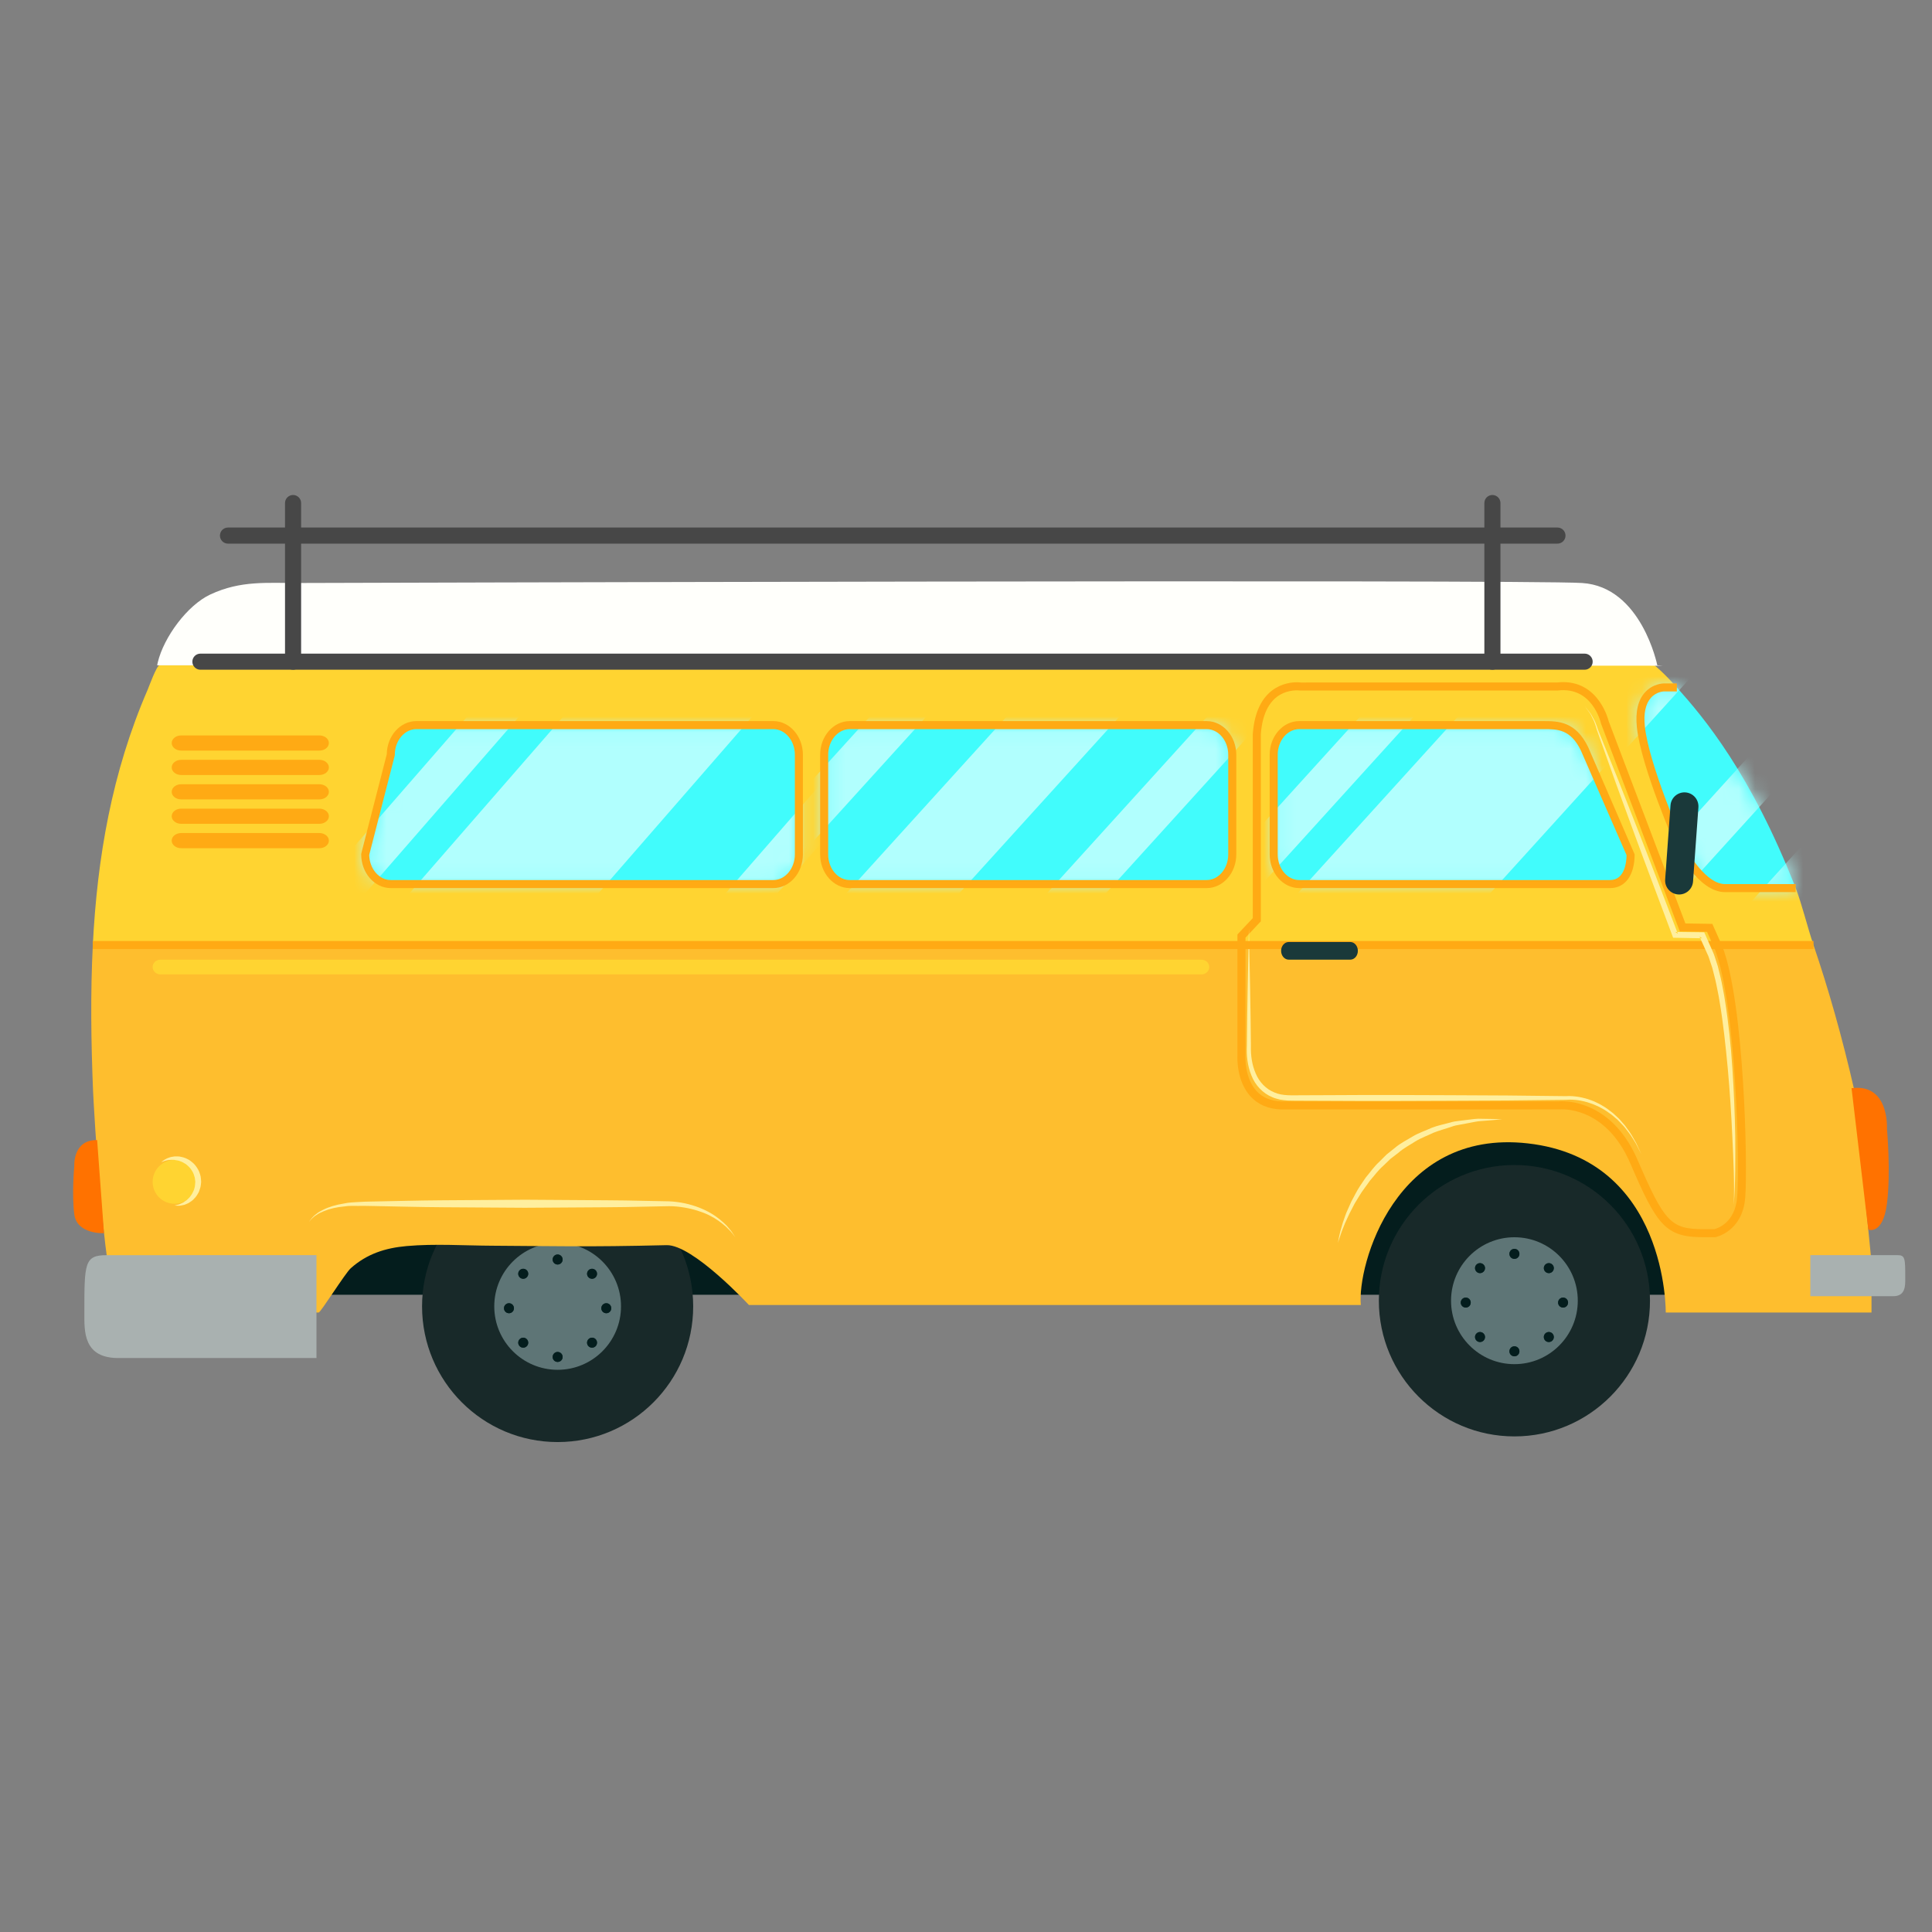 <?xml version="1.0" encoding="UTF-8"?>
<svg width="120px" height="120px" viewBox="0 0 120 120" version="1.1" xmlns="http://www.w3.org/2000/svg" xmlns:xlink="http://www.w3.org/1999/xlink">
    <rect x="0" y="0" width="120" height="120" fill="#808080" stroke="none"/>
    <!-- Generator: Sketch 51.1 (57501) - http://www.bohemiancoding.com/sketch -->
    <title>Bus4</title>
    <desc>Created with Sketch.</desc>
    <defs>
        <path d="M1.848,0.198 C1.848,0.198 0.164,0.198 0.416,2.639 C0.669,5.082 2.858,10.059 2.858,10.059 C2.858,10.059 4.122,12.661 5.638,12.661 L10.035,12.661 C8.115,8.315 8.612,8.119 2.651,0.198 L1.848,0.198 Z" id="path-1"></path>
        <path d="M1.848,0.198 C1.848,0.198 0.164,0.198 0.416,2.639 C0.669,5.082 2.858,10.059 2.858,10.059 C2.858,10.059 4.122,12.661 5.638,12.661 L10.035,12.661 C8.115,8.315 8.612,8.119 2.651,0.198 L1.848,0.198 Z" id="path-3"></path>
        <path d="M1.848,0.198 C1.848,0.198 0.164,0.198 0.416,2.639 C0.669,5.082 2.858,10.059 2.858,10.059 C2.858,10.059 4.122,12.661 5.638,12.661 L10.035,12.661 C8.115,8.315 8.612,8.119 2.651,0.198 L1.848,0.198 Z" id="path-5"></path>
        <path d="M1.779,0.038 C0.901,0.038 0.19,0.864 0.19,1.883 L0.19,8.066 C0.19,9.085 0.901,9.911 1.779,9.911 L23.95,9.911 C24.827,9.911 25.538,9.085 25.538,8.066 L25.538,1.883 C25.538,0.864 24.827,0.038 23.95,0.038 L1.779,0.038 Z" id="path-7"></path>
        <path d="M1.779,0.038 C0.901,0.038 0.19,0.864 0.19,1.883 L0.19,8.066 C0.19,9.085 0.901,9.911 1.779,9.911 L23.95,9.911 C24.827,9.911 25.538,9.085 25.538,8.066 L25.538,1.883 C25.538,0.864 24.827,0.038 23.95,0.038 L1.779,0.038 Z" id="path-9"></path>
        <path d="M1.779,0.038 C0.901,0.038 0.19,0.864 0.19,1.883 L0.19,8.066 C0.19,9.085 0.901,9.911 1.779,9.911 L23.95,9.911 C24.827,9.911 25.538,9.085 25.538,8.066 L25.538,1.883 C25.538,0.864 24.827,0.038 23.95,0.038 L1.779,0.038 Z" id="path-11"></path>
        <path d="M1.7,0.038 C0.822,0.038 0.111,0.864 0.111,1.883 L0.111,8.066 C0.111,9.085 0.822,9.911 1.7,9.911 L21.009,9.911 C21.887,9.911 22.279,9.085 22.279,8.066 L19.419,1.514 C18.704,0.038 17.755,0.038 16.877,0.038 L1.7,0.038 Z" id="path-13"></path>
        <path d="M1.7,0.038 C0.822,0.038 0.111,0.864 0.111,1.883 L0.111,8.066 C0.111,9.085 0.822,9.911 1.7,9.911 L21.009,9.911 C21.887,9.911 22.279,9.085 22.279,8.066 L19.419,1.514 C18.704,0.038 17.755,0.038 16.877,0.038 L1.7,0.038 Z" id="path-15"></path>
        <path d="M3.362,0.038 C2.485,0.038 1.773,0.864 1.773,1.883 L0.183,8.066 C0.183,9.085 0.895,9.911 1.773,9.911 L25.53,9.911 C26.409,9.911 27.12,9.085 27.12,8.066 L27.12,1.883 C27.12,0.864 26.409,0.038 25.53,0.038 L3.362,0.038 Z" id="path-17"></path>
        <path d="M3.362,0.038 C2.485,0.038 1.773,0.864 1.773,1.883 L0.183,8.066 C0.183,9.085 0.895,9.911 1.773,9.911 L25.53,9.911 C26.409,9.911 27.12,9.085 27.12,8.066 L27.12,1.883 C27.12,0.864 26.409,0.038 25.53,0.038 L3.362,0.038 Z" id="path-19"></path>
        <path d="M3.362,0.038 C2.485,0.038 1.773,0.864 1.773,1.883 L0.183,8.066 C0.183,9.085 0.895,9.911 1.773,9.911 L25.53,9.911 C26.409,9.911 27.12,9.085 27.12,8.066 L27.12,1.883 C27.12,0.864 26.409,0.038 25.53,0.038 L3.362,0.038 Z" id="path-21"></path>
        <path d="M3.362,0.038 C2.485,0.038 1.773,0.864 1.773,1.883 L0.183,8.066 C0.183,9.085 0.895,9.911 1.773,9.911 L25.53,9.911 C26.409,9.911 27.12,9.085 27.12,8.066 L27.12,1.883 C27.12,0.864 26.409,0.038 25.53,0.038 L3.362,0.038 Z" id="path-23"></path>
        <polygon id="path-25" points="0 106 208.618 106 208.618 0.192 0 0.192"></polygon>
    </defs>
    <g id="Bus4" stroke="none" stroke-width="1" fill="none" fill-rule="evenodd">
        <g id="Group-11" transform="translate(-31, -6)">
            <polygon id="Fill-1" fill="#041D1D" points="48.5 86.42 135.744 86.42 135.744 73.5 48.5 73.5"></polygon>
            <g id="Group-96" transform="translate(35.5, 36.5)">
                <path d="M21.715,50.64 C21.715,45.984 25.488,42.211 30.135,42.211 C34.786,42.211 38.555,45.984 38.555,50.64 C38.555,55.296 34.786,59.069 30.135,59.069 C25.488,59.069 21.715,55.296 21.715,50.64" id="Fill-2" fill="#182929"></path>
                <path d="M26.2,50.64 C26.2,48.464 27.962,46.699 30.135,46.699 C32.31,46.699 34.072,48.464 34.072,50.64 C34.072,52.817 32.31,54.581 30.135,54.581 C27.962,54.581 26.2,52.817 26.2,50.64" id="Fill-4" fill="#5E7576"></path>
                <path d="M29.826,47.731 C29.826,47.559 29.963,47.418 30.135,47.418 C30.307,47.418 30.447,47.559 30.447,47.731 C30.447,47.902 30.307,48.042 30.135,48.042 C29.963,48.042 29.826,47.902 29.826,47.731" id="Fill-6" fill="#1A393A"></path>
                <path d="M29.826,53.784 C29.826,53.611 29.963,53.471 30.135,53.471 C30.307,53.471 30.447,53.611 30.447,53.784 C30.447,53.955 30.307,54.093 30.135,54.093 C29.963,54.093 29.826,53.955 29.826,53.784" id="Fill-8" fill="#1A393A"></path>
                <path d="M32.055,48.397 C32.175,48.276 32.372,48.276 32.492,48.397 C32.613,48.518 32.613,48.715 32.492,48.837 C32.372,48.958 32.175,48.958 32.055,48.837 C31.932,48.715 31.932,48.518 32.055,48.397" id="Fill-10" fill="#1A393A"></path>
                <path d="M27.78,52.677 C27.9,52.554 28.096,52.554 28.218,52.677 C28.34,52.798 28.34,52.995 28.218,53.117 C28.096,53.237 27.9,53.237 27.78,53.117 C27.657,52.995 27.657,52.796 27.78,52.677" id="Fill-12" fill="#1A393A"></path>
                <path d="M33.159,50.445 C33.331,50.445 33.468,50.585 33.468,50.756 C33.468,50.929 33.33,51.067 33.159,51.067 C32.988,51.067 32.848,50.929 32.848,50.756 C32.848,50.585 32.988,50.445 33.159,50.445" id="Fill-14" fill="#1A393A"></path>
                <path d="M27.115,50.445 C27.285,50.445 27.423,50.585 27.423,50.756 C27.423,50.929 27.285,51.067 27.115,51.067 C26.942,51.067 26.803,50.929 26.803,50.756 C26.803,50.585 26.942,50.445 27.115,50.445" id="Fill-16" fill="#1A393A"></path>
                <path d="M32.492,52.675 C32.613,52.796 32.613,52.995 32.492,53.117 C32.37,53.237 32.175,53.237 32.053,53.117 C31.932,52.995 31.932,52.798 32.053,52.677 C32.175,52.554 32.372,52.554 32.492,52.675" id="Fill-18" fill="#1A393A"></path>
                <path d="M28.218,48.397 C28.34,48.518 28.34,48.715 28.218,48.836 C28.096,48.958 27.899,48.958 27.78,48.837 C27.657,48.715 27.657,48.518 27.779,48.397 C27.899,48.276 28.096,48.276 28.218,48.397" id="Fill-20" fill="#1A393A"></path>
                <path d="M29.826,47.731 C29.826,47.559 29.963,47.418 30.135,47.418 C30.307,47.418 30.447,47.559 30.447,47.731 C30.447,47.902 30.307,48.042 30.135,48.042 C29.963,48.042 29.826,47.902 29.826,47.731" id="Fill-22" fill="#041D1D"></path>
                <path d="M29.826,53.784 C29.826,53.611 29.963,53.471 30.135,53.471 C30.307,53.471 30.447,53.611 30.447,53.784 C30.447,53.955 30.307,54.093 30.135,54.093 C29.963,54.093 29.826,53.955 29.826,53.784" id="Fill-24" fill="#041D1D"></path>
                <path d="M32.055,48.397 C32.175,48.276 32.372,48.276 32.492,48.397 C32.613,48.518 32.613,48.715 32.492,48.837 C32.372,48.958 32.175,48.958 32.055,48.837 C31.932,48.715 31.932,48.518 32.055,48.397" id="Fill-26" fill="#041D1D"></path>
                <path d="M27.78,52.677 C27.9,52.554 28.096,52.554 28.218,52.677 C28.34,52.798 28.34,52.995 28.218,53.117 C28.096,53.237 27.9,53.237 27.78,53.117 C27.657,52.995 27.657,52.796 27.78,52.677" id="Fill-28" fill="#041D1D"></path>
                <path d="M33.159,50.445 C33.331,50.445 33.468,50.585 33.468,50.756 C33.468,50.929 33.33,51.067 33.159,51.067 C32.988,51.067 32.848,50.929 32.848,50.756 C32.848,50.585 32.988,50.445 33.159,50.445" id="Fill-30" fill="#041D1D"></path>
                <path d="M27.115,50.445 C27.285,50.445 27.423,50.585 27.423,50.756 C27.423,50.929 27.285,51.067 27.115,51.067 C26.942,51.067 26.803,50.929 26.803,50.756 C26.803,50.585 26.942,50.445 27.115,50.445" id="Fill-32" fill="#041D1D"></path>
                <path d="M32.492,52.675 C32.613,52.796 32.613,52.995 32.492,53.117 C32.37,53.237 32.175,53.237 32.053,53.117 C31.932,52.995 31.932,52.798 32.053,52.677 C32.175,52.554 32.372,52.554 32.492,52.675" id="Fill-34" fill="#041D1D"></path>
                <path d="M28.218,48.397 C28.34,48.518 28.34,48.715 28.218,48.836 C28.096,48.958 27.899,48.958 27.78,48.837 C27.657,48.715 27.657,48.518 27.779,48.397 C27.899,48.276 28.096,48.276 28.218,48.397" id="Fill-36" fill="#041D1D"></path>
                <path d="M81.143,50.289 C81.143,45.634 84.915,41.861 89.563,41.861 C94.213,41.861 97.984,45.634 97.984,50.289 C97.984,54.944 94.213,58.718 89.563,58.718 C84.915,58.718 81.143,54.944 81.143,50.289" id="Fill-38" fill="#182929"></path>
                <path d="M85.627,50.289 C85.627,48.113 87.39,46.348 89.562,46.348 C91.737,46.348 93.499,48.113 93.499,50.289 C93.499,52.466 91.737,54.23 89.562,54.23 C87.39,54.23 85.627,52.466 85.627,50.289" id="Fill-40" fill="#5E7576"></path>
                <path d="M89.252,47.381 C89.252,47.207 89.391,47.068 89.562,47.068 C89.735,47.068 89.874,47.207 89.874,47.381 C89.874,47.552 89.735,47.692 89.562,47.692 C89.391,47.692 89.252,47.552 89.252,47.381" id="Fill-42" fill="#1A393A"></path>
                <path d="M89.252,53.433 C89.252,53.26 89.391,53.12 89.562,53.12 C89.735,53.12 89.874,53.26 89.874,53.433 C89.874,53.604 89.735,53.743 89.562,53.743 C89.391,53.743 89.252,53.604 89.252,53.433" id="Fill-44" fill="#1A393A"></path>
                <path d="M91.482,48.046 C91.601,47.925 91.8,47.925 91.919,48.046 C92.041,48.167 92.041,48.364 91.919,48.486 C91.8,48.607 91.601,48.607 91.482,48.486 C91.359,48.364 91.359,48.167 91.482,48.046" id="Fill-46" fill="#1A393A"></path>
                <path d="M87.208,52.326 C87.327,52.203 87.523,52.203 87.646,52.326 C87.768,52.448 87.768,52.644 87.646,52.766 C87.523,52.886 87.327,52.886 87.208,52.766 C87.085,52.644 87.085,52.445 87.208,52.326" id="Fill-48" fill="#1A393A"></path>
                <path d="M92.586,50.094 C92.758,50.094 92.896,50.235 92.896,50.405 C92.896,50.578 92.757,50.716 92.586,50.716 C92.415,50.716 92.275,50.578 92.275,50.405 C92.275,50.235 92.415,50.094 92.586,50.094" id="Fill-50" fill="#1A393A"></path>
                <path d="M86.542,50.094 C86.713,50.094 86.85,50.235 86.85,50.405 C86.85,50.578 86.713,50.716 86.542,50.716 C86.37,50.716 86.23,50.578 86.23,50.405 C86.23,50.235 86.37,50.094 86.542,50.094" id="Fill-52" fill="#1A393A"></path>
                <path d="M91.919,52.324 C92.041,52.445 92.041,52.644 91.919,52.766 C91.796,52.886 91.601,52.886 91.48,52.766 C91.359,52.644 91.359,52.448 91.48,52.326 C91.601,52.203 91.8,52.203 91.919,52.324" id="Fill-54" fill="#1A393A"></path>
                <path d="M87.646,48.046 C87.768,48.167 87.768,48.363 87.646,48.484 C87.523,48.607 87.326,48.607 87.208,48.486 C87.085,48.364 87.085,48.167 87.206,48.046 C87.326,47.925 87.523,47.925 87.646,48.046" id="Fill-56" fill="#1A393A"></path>
                <path d="M89.252,47.381 C89.252,47.207 89.391,47.068 89.562,47.068 C89.735,47.068 89.874,47.207 89.874,47.381 C89.874,47.552 89.735,47.692 89.562,47.692 C89.391,47.692 89.252,47.552 89.252,47.381" id="Fill-58" fill="#041D1D"></path>
                <path d="M89.252,53.433 C89.252,53.26 89.391,53.12 89.562,53.12 C89.735,53.12 89.874,53.26 89.874,53.433 C89.874,53.604 89.735,53.743 89.562,53.743 C89.391,53.743 89.252,53.604 89.252,53.433" id="Fill-60" fill="#041D1D"></path>
                <path d="M91.482,48.046 C91.601,47.925 91.8,47.925 91.919,48.046 C92.041,48.167 92.041,48.364 91.919,48.486 C91.8,48.607 91.601,48.607 91.482,48.486 C91.359,48.364 91.359,48.167 91.482,48.046" id="Fill-62" fill="#041D1D"></path>
                <path d="M87.208,52.326 C87.327,52.203 87.523,52.203 87.646,52.326 C87.768,52.448 87.768,52.644 87.646,52.766 C87.523,52.886 87.327,52.886 87.208,52.766 C87.085,52.644 87.085,52.445 87.208,52.326" id="Fill-64" fill="#041D1D"></path>
                <path d="M92.586,50.094 C92.758,50.094 92.896,50.235 92.896,50.405 C92.896,50.578 92.757,50.716 92.586,50.716 C92.415,50.716 92.275,50.578 92.275,50.405 C92.275,50.235 92.415,50.094 92.586,50.094" id="Fill-66" fill="#041D1D"></path>
                <path d="M86.542,50.094 C86.713,50.094 86.85,50.235 86.85,50.405 C86.85,50.578 86.713,50.716 86.542,50.716 C86.37,50.716 86.23,50.578 86.23,50.405 C86.23,50.235 86.37,50.094 86.542,50.094" id="Fill-68" fill="#041D1D"></path>
                <path d="M91.919,52.324 C92.041,52.445 92.041,52.644 91.919,52.766 C91.796,52.886 91.601,52.886 91.48,52.766 C91.359,52.644 91.359,52.448 91.48,52.326 C91.601,52.203 91.8,52.203 91.919,52.324" id="Fill-70" fill="#041D1D"></path>
                <path d="M87.646,48.046 C87.768,48.167 87.768,48.363 87.646,48.484 C87.523,48.607 87.326,48.607 87.208,48.486 C87.085,48.364 87.085,48.167 87.206,48.046 C87.326,47.925 87.523,47.925 87.646,48.046" id="Fill-72" fill="#041D1D"></path>
                <path d="M107.035,24.661 L102.638,24.661 C101.122,24.661 100.364,23.069 100.364,23.069 C100.364,23.069 97.67,17.082 97.417,14.64 C97.164,12.198 98.848,12.197 98.848,12.197 L99.652,12.197 C98.793,11.236 98.266,10.824 98.266,10.824 L5.405,10.824 C5.232,10.824 4.729,12.207 4.675,12.332 C2.446,17.471 1.538,22.78 1.265,28.197 L108.14,28.197 C107.776,27.129 107.407,25.614 107.035,24.661" id="Fill-74" fill="#FFD431"></path>
                <path d="M110.696,37.312 C109.916,33.878 109.046,30.858 108.14,28.198 L1.265,28.198 C1.114,31.189 1.155,34.214 1.28,37.261 C1.31,37.986 2.009,51.022 3.082,51.022 L15.295,51.022 C15.415,51.022 16.943,48.577 17.286,48.273 C18.29,47.377 19.436,47.013 20.758,46.895 C22.522,46.739 24.347,46.867 26.121,46.874 C29.693,46.892 31.91,46.962 36.905,46.839 C38.535,46.798 42.017,50.556 42.017,50.556 L80.024,50.556 C79.792,48.117 82.141,39.589 90.389,40.517 C99.098,41.498 98.962,51.022 98.962,51.022 L111.742,51.022 L111.742,47.885 L110.696,37.312 Z" id="Fill-76" fill="#FEBE2E"></path>
                <path d="M15.156,47.458 L15.156,53.85 L2.947,53.85 C0.638,53.898 0.74,52.164 0.74,51.022 C0.74,47.965 0.74,47.458 2.124,47.461 C2.608,47.461 15.156,47.458 15.156,47.458" id="Fill-78" fill="#A9B1B0"></path>
                <path d="M107.943,47.458 L107.943,50.009 L113.059,50.009 C113.874,50.028 113.838,49.336 113.838,48.88 C113.838,47.66 113.838,47.458 113.35,47.459 C113.179,47.459 107.943,47.458 107.943,47.458" id="Fill-80" fill="#A9B1B0"></path>
                <path d="M110.503,37.089 L111.543,45.874 C111.543,45.874 112.448,46.232 112.701,44.267 C112.953,42.303 112.701,39.61 112.701,39.61 C112.701,39.61 112.873,36.781 110.503,37.089" id="Fill-82" fill="#FF7200"></path>
                <path d="M1.533,40.312 L1.96,46.094 C1.96,46.094 0.277,46.183 0.114,44.922 C-0.047,43.66 0.114,41.93 0.114,41.93 C0.114,41.93 0.006,40.289 1.533,40.312" id="Fill-84" fill="#FF7200"></path>
                <path d="M101.691,27.131 L100.009,27.104 L95.175,14.353 C95.175,14.353 94.619,11.862 92.235,12.139 L76.264,12.139 C76.264,12.139 73.8,11.77 73.563,15.092 L73.563,26.625 L72.609,27.641 L72.609,28.197 L102.167,28.197 L101.691,27.131 Z" id="Fill-86" fill="#FFD431"></path>
                <path d="M75.072,38.159 L92.305,38.159 C92.305,38.159 95.324,37.79 96.993,41.666 C98.662,45.541 99.138,46.094 101.283,46.094 L102.009,46.094 C102.009,46.094 103.49,45.817 103.649,43.879 C103.808,41.942 103.599,31.885 102.248,28.378 L102.167,28.197 L72.609,28.197 L72.609,35.114 C72.609,35.114 72.45,38.067 75.072,38.159" id="Fill-88" fill="#FEBE2E"></path>
                <path d="M98.438,10.824 C98.438,10.824 97.46,5.943 93.765,5.711 C90.071,5.479 14.093,5.711 14.055,5.711 C12.065,5.717 10.457,5.544 8.572,6.42 C7.144,7.084 5.679,9.061 5.298,10.646 C5.244,10.867 5.266,10.803 5.279,10.824 L98.764,10.849" id="Fill-90" fill="#FFFFFB"></path>
                <path d="M88.196,11.098 C87.92,11.098 87.696,10.874 87.696,10.598 L87.696,0.745 C87.696,0.468 87.92,0.245 88.196,0.245 C88.472,0.245 88.696,0.468 88.696,0.745 L88.696,10.598 C88.696,10.874 88.472,11.098 88.196,11.098" id="Fill-92" fill="#474747"></path>
                <path d="M97.416,14.64 C97.669,17.082 99.859,22.059 99.859,22.059 C99.859,22.059 101.121,24.661 102.638,24.661 L107.034,24.661 C104.248,17.527 101.321,14.067 99.652,12.197 L98.848,12.197 C98.848,12.197 97.164,12.198 97.416,14.64" id="Fill-94" fill="#41FCFC"></path>
            </g>
            <g id="Group-106" transform="translate(132.5, 48.5)">
                <g id="Group-99">
                    <mask id="mask-2" fill="white">
                        <use xlink:href="#path-1"></use>
                    </mask>
                    <g id="Clip-98"></g>
                    <polygon id="Fill-97" fill="#B1FFFE" mask="url(#mask-2)" points="43.236 -18.421 -25.622 57.5 -29.469 54.011 39.389 -21.91"></polygon>
                </g>
                <g id="Group-102">
                    <mask id="mask-4" fill="white">
                        <use xlink:href="#path-3"></use>
                    </mask>
                    <g id="Clip-101"></g>
                    <polygon id="Fill-100" fill="#B1FFFE" mask="url(#mask-4)" points="36.738 -24.314 -32.12 51.607 -34.043 49.863 34.815 -26.059"></polygon>
                </g>
                <g id="Group-105">
                    <mask id="mask-6" fill="white">
                        <use xlink:href="#path-5"></use>
                    </mask>
                    <g id="Clip-104"></g>
                    <polygon id="Fill-103" fill="#B1FFFE" mask="url(#mask-6)" points="30.4 -30.063 -38.458 45.858 -45.017 39.909 23.841 -36.012"></polygon>
                </g>
            </g>
            <path d="M107.347,59.028 C107.347,60.047 106.636,60.873 105.758,60.873 L83.588,60.873 C82.711,60.873 82,60.047 82,59.028 L82,52.845 C82,51.827 82.711,51 83.588,51 L105.758,51 C106.636,51 107.347,51.827 107.347,52.845 L107.347,59.028 Z" id="Fill-107" fill="#41FCFC"></path>
            <g id="Group-118" transform="translate(82, 51)">
                <g id="Group-111">
                    <mask id="mask-8" fill="white">
                        <use xlink:href="#path-7"></use>
                    </mask>
                    <g id="Clip-110"></g>
                    <polygon id="Fill-109" fill="#B1FFFE" mask="url(#mask-8)" points="45.472 -30.192 -23.386 45.729 -27.233 42.24 41.625 -33.682"></polygon>
                </g>
                <g id="Group-114">
                    <mask id="mask-10" fill="white">
                        <use xlink:href="#path-9"></use>
                    </mask>
                    <g id="Clip-113"></g>
                    <polygon id="Fill-112" fill="#B1FFFE" mask="url(#mask-10)" points="37.28 -34.392 -31.578 41.53 -33.501 39.785 35.356 -36.136"></polygon>
                </g>
                <g id="Group-117">
                    <mask id="mask-12" fill="white">
                        <use xlink:href="#path-11"></use>
                    </mask>
                    <g id="Clip-116"></g>
                    <polygon id="Fill-115" fill="#B1FFFE" mask="url(#mask-12)" points="49.949 -25.085 -18.909 50.836 -22.526 50.786 46.332 -25.135"></polygon>
                </g>
            </g>
            <path d="M132.169,59.028 C132.169,60.047 131.776,60.873 130.898,60.873 L111.589,60.873 C110.711,60.873 110,60.047 110,59.028 L110,52.845 C110,51.827 110.711,51 111.589,51 L126.766,51 C127.644,51 128.594,51 129.308,52.475 L132.169,59.028 Z" id="Fill-119" fill="#41FCFC"></path>
            <g id="Group-127" transform="translate(110, 51)">
                <g id="Group-123">
                    <mask id="mask-14" fill="white">
                        <use xlink:href="#path-13"></use>
                    </mask>
                    <g id="Clip-122"></g>
                    <polygon id="Fill-121" fill="#B1FFFE" mask="url(#mask-14)" points="54.133 -34.257 -14.725 41.664 -21.285 35.715 47.574 -40.206"></polygon>
                </g>
                <g id="Group-126">
                    <mask id="mask-16" fill="white">
                        <use xlink:href="#path-15"></use>
                    </mask>
                    <g id="Clip-125"></g>
                    <polygon id="Fill-124" fill="#B1FFFE" mask="url(#mask-16)" points="44.467 -39.793 -24.391 36.129 -24.62 32.691 44.238 -43.231"></polygon>
                </g>
            </g>
            <path d="M80.436,59.028 C80.436,60.047 79.725,60.873 78.847,60.873 L55.09,60.873 C54.212,60.873 53.5,60.047 53.5,59.028 L55.09,52.845 C55.09,51.827 55.801,51 56.678,51 L78.847,51 C79.725,51 80.436,51.827 80.436,52.845 L80.436,59.028 Z" id="Fill-128" fill="#41FCFC"></path>
            <g id="Group-142" transform="translate(53.5, 51)">
                <g id="Group-132">
                    <mask id="mask-18" fill="white">
                        <use xlink:href="#path-17"></use>
                    </mask>
                    <g id="Clip-131"></g>
                    <path d="M-50.229,48.09 L154.601,48.09 L151.848,-31.177 L-52.982,-31.177 L-50.229,48.09 Z M155.118,48.59 L-50.712,48.59 L-50.72,48.349 L-53.5,-31.677 L152.331,-31.677 L152.339,-31.436 L155.118,48.59 Z" id="Fill-130" fill="#C00316" mask="url(#mask-18)"></path>
                </g>
                <g id="Group-135">
                    <mask id="mask-20" fill="white">
                        <use xlink:href="#path-19"></use>
                    </mask>
                    <g id="Clip-134"></g>
                    <polygon id="Fill-133" fill="#B1FFFE" mask="url(#mask-20)" points="64.856 -34.392 -1.232 41.53 -1.461 38.091 64.627 -37.831"></polygon>
                </g>
                <g id="Group-138">
                    <mask id="mask-22" fill="white">
                        <use xlink:href="#path-21"></use>
                    </mask>
                    <g id="Clip-137"></g>
                    <polygon id="Fill-136" fill="#B1FFFE" mask="url(#mask-22)" points="60.213 -41.834 -5.875 34.087 -12.435 28.138 53.653 -47.783"></polygon>
                </g>
                <g id="Group-141">
                    <mask id="mask-24" fill="white">
                        <use xlink:href="#path-23"></use>
                    </mask>
                    <g id="Clip-140"></g>
                    <polygon id="Fill-139" fill="#B1FFFE" mask="url(#mask-24)" points="50.547 -47.37 -15.541 28.552 -15.77 25.113 50.318 -50.808"></polygon>
                </g>
            </g>
            <g id="Group-172">
                <path d="M128.019,74.4 C128.752,74.4 131.258,74.664 132.722,78.067 C134.375,81.904 134.792,82.344 136.783,82.344 L137.482,82.344 C137.653,82.303 138.767,81.973 138.9,80.359 C139.06,78.413 138.852,68.441 137.514,64.968 L137.028,63.878 L135.335,63.851 L130.441,50.942 C130.411,50.818 129.889,48.635 127.764,48.888 L111.764,48.889 C111.464,48.862 109.519,48.718 109.312,51.609 L109.313,63.224 L108.359,64.24 L108.359,71.614 C108.358,71.64 108.3,72.955 109.043,73.765 C109.414,74.17 109.932,74.387 110.581,74.409 L127.799,74.409 C127.803,74.408 127.887,74.4 128.019,74.4 Z M137.532,82.844 L136.783,82.844 C134.439,82.844 133.912,82.094 132.263,78.264 C130.691,74.613 127.885,74.905 127.834,74.907 L110.572,74.909 C109.774,74.881 109.138,74.609 108.673,74.101 C107.787,73.133 107.856,71.663 107.859,71.6 L107.859,64.041 L108.813,63.026 L108.813,51.592 C109.026,48.607 110.96,48.377 111.548,48.377 C111.706,48.377 111.801,48.392 111.801,48.392 L127.735,48.389 C127.842,48.375 127.971,48.368 128.096,48.368 C130.35,48.368 130.914,50.775 130.919,50.799 L135.683,63.357 L137.355,63.383 L137.976,64.776 C139.344,68.327 139.56,78.431 139.398,80.4 C139.225,82.504 137.571,82.837 137.555,82.84 L137.532,82.844 Z" id="Fill-143" fill="#FFAA14"></path>
                <path d="M108.571,63.679 C108.621,66.105 108.677,68.531 108.696,70.957 C108.68,71.558 108.763,72.147 108.997,72.68 C109.22,73.214 109.634,73.645 110.158,73.855 C110.681,74.084 111.28,74.024 111.892,74.029 L113.711,74.022 C116.137,74.005 118.563,74.013 120.989,74.025 C123.415,74.028 125.841,74.05 128.267,74.084 L128.253,74.084 C128.534,74.064 128.795,74.09 129.06,74.131 C129.322,74.181 129.582,74.242 129.83,74.34 C129.956,74.383 130.078,74.435 130.196,74.497 C130.316,74.553 130.434,74.612 130.545,74.686 C130.777,74.815 130.983,74.981 131.191,75.143 L131.48,75.412 C131.581,75.497 131.658,75.605 131.748,75.7 C131.831,75.801 131.927,75.892 131.998,76.003 L132.226,76.322 C132.377,76.536 132.492,76.772 132.626,76.995 C132.74,77.23 132.845,77.468 132.954,77.704 C132.835,77.472 132.72,77.239 132.598,77.01 C132.455,76.793 132.331,76.564 132.173,76.359 L131.935,76.053 C131.86,75.947 131.762,75.861 131.676,75.766 C131.584,75.676 131.505,75.573 131.402,75.494 L131.109,75.244 C130.9,75.094 130.694,74.942 130.465,74.826 C130.356,74.76 130.239,74.708 130.122,74.659 C130.006,74.604 129.887,74.559 129.766,74.521 C129.527,74.432 129.277,74.38 129.028,74.338 C128.779,74.305 128.518,74.288 128.28,74.311 L128.272,74.311 L128.267,74.311 C125.841,74.345 123.415,74.366 120.989,74.369 C118.563,74.381 116.137,74.389 113.711,74.373 L111.892,74.366 C111.585,74.362 111.293,74.369 110.974,74.356 C110.815,74.336 110.655,74.328 110.498,74.296 C110.344,74.248 110.183,74.225 110.036,74.153 C109.427,73.911 108.954,73.387 108.727,72.795 C108.484,72.21 108.415,71.564 108.445,70.957 C108.464,68.531 108.521,66.105 108.571,63.679" id="Fill-145" fill="#FFEF9E"></path>
                <path d="M83.779,51.288 C83.041,51.288 82.44,52.004 82.44,52.883 L82.44,59.066 C82.44,59.945 83.041,60.661 83.779,60.661 L105.949,60.661 C106.687,60.661 107.288,59.945 107.288,59.066 L107.288,52.883 C107.288,52.004 106.687,51.288 105.949,51.288 L83.779,51.288 Z M105.949,61.161 L83.779,61.161 C82.765,61.161 81.94,60.221 81.94,59.066 L81.94,52.883 C81.94,51.728 82.765,50.788 83.779,50.788 L105.949,50.788 C106.963,50.788 107.788,51.728 107.788,52.883 L107.788,59.066 C107.788,60.221 106.963,61.161 105.949,61.161 Z" id="Fill-147" fill="#FFAA14"></path>
                <path d="M111.7,51.288 C110.961,51.288 110.361,52.004 110.361,52.883 L110.361,59.066 C110.361,59.945 110.961,60.661 111.7,60.661 L131.009,60.661 C131.917,60.661 132.022,59.54 132.029,59.117 L129.19,52.614 C128.547,51.288 127.736,51.288 126.877,51.288 L111.7,51.288 Z M131.009,61.161 L111.7,61.161 C110.686,61.161 109.861,60.221 109.861,59.066 L109.861,52.883 C109.861,51.728 110.686,50.788 111.7,50.788 L126.877,50.788 C127.761,50.788 128.861,50.788 129.644,52.405 L132.53,59.066 C132.53,60.358 131.947,61.161 131.009,61.161 Z" id="Fill-149" fill="#FFAA14"></path>
                <path d="M53.934,59.096 C53.947,59.961 54.543,60.661 55.273,60.661 L79.03,60.661 C79.769,60.661 80.37,59.945 80.37,59.065 L80.37,52.883 C80.37,52.003 79.769,51.288 79.03,51.288 L56.862,51.288 C56.123,51.288 55.523,52.003 55.523,52.883 L55.515,52.945 L53.934,59.096 Z M79.03,61.161 L55.273,61.161 C54.259,61.161 53.434,60.221 53.434,59.065 L53.441,59.003 L55.023,52.85 C55.038,51.711 55.857,50.788 56.862,50.788 L79.03,50.788 C80.045,50.788 80.87,51.728 80.87,52.883 L80.87,59.065 C80.87,60.221 80.045,61.161 79.03,61.161 Z" id="Fill-151" fill="#FFAA14"></path>
                <mask id="mask-26" fill="white">
                    <use xlink:href="#path-25"></use>
                </mask>
                <g id="Clip-154"></g>
                <polygon id="Fill-153" fill="#FFAA14" mask="url(#mask-26)" points="36.764 64.948 143.64 64.948 143.64 64.448 36.764 64.448"></polygon>
                <path d="M142.535,61.411 L138.138,61.411 C136.484,61.411 135.188,58.78 135.133,58.668 C135.04,58.455 132.922,53.618 132.668,51.166 C132.569,50.212 132.739,49.484 133.173,49.003 C133.668,48.454 134.32,48.447 134.348,48.447 L135.152,48.447 L135.152,48.947 L134.348,48.947 C134.331,48.948 133.881,48.959 133.539,49.344 C133.208,49.716 133.082,50.312 133.165,51.114 C133.411,53.489 135.566,58.409 135.587,58.458 C135.917,59.134 137.024,60.911 138.138,60.911 L142.535,60.911 L142.535,61.411 Z" id="Fill-155" fill="#FFAA14" mask="url(#mask-26)"></path>
                <path d="M106.109,66.064 C106.109,66.317 105.89,66.522 105.619,66.522 L40.968,66.522 C40.698,66.522 40.479,66.317 40.479,66.064 C40.479,65.811 40.698,65.606 40.968,65.606 L105.619,65.606 C105.89,65.606 106.109,65.811 106.109,66.064" id="Fill-156" fill="#FFD431" mask="url(#mask-26)"></path>
                <path d="M138.688,80.841 C138.738,79.426 138.665,78.011 138.598,76.598 C138.533,75.185 138.443,73.773 138.315,72.365 C138.181,70.958 138.036,69.552 137.799,68.164 C137.747,67.815 137.666,67.474 137.601,67.128 C137.531,66.784 137.435,66.448 137.351,66.109 L137.187,65.616 C137.16,65.538 137.133,65.442 137.105,65.379 L136.995,65.137 L136.559,64.168 L136.727,64.279 L135.044,64.247 L134.921,64.244 L134.878,64.129 C134.085,62 133.275,59.876 132.495,57.742 L131.326,54.539 L130.18,51.328 L130.179,51.325 L130.179,51.323 C130.15,51.189 130.099,51.059 130.055,50.927 C130.017,50.793 129.94,50.675 129.884,50.547 L129.792,50.359 L129.67,50.189 L129.424,49.849 L129.685,50.179 L129.815,50.345 L129.916,50.53 C129.978,50.656 130.061,50.773 130.106,50.907 C130.156,51.039 130.213,51.168 130.25,51.308 L130.248,51.303 L131.518,54.466 L132.766,57.639 C133.597,59.754 134.399,61.881 135.217,64.001 L135.05,63.884 L136.733,63.905 L136.852,63.907 L136.901,64.016 L137.33,64.987 L137.437,65.23 C137.479,65.33 137.497,65.406 137.528,65.495 L137.695,66.011 C137.779,66.359 137.874,66.706 137.943,67.056 C138.006,67.407 138.085,67.755 138.135,68.108 C138.249,68.81 138.338,69.516 138.417,70.221 C138.495,70.927 138.554,71.635 138.601,72.342 C138.695,73.758 138.754,75.175 138.78,76.592 C138.786,78.009 138.798,79.428 138.688,80.841" id="Fill-157" fill="#FFEF9E" mask="url(#mask-26)"></path>
                <path d="M114.105,83.199 C114.105,83.199 114.127,82.981 114.22,82.61 C114.259,82.422 114.333,82.203 114.404,81.945 C114.497,81.695 114.577,81.402 114.721,81.106 C114.789,80.955 114.859,80.798 114.931,80.636 C115.015,80.479 115.101,80.316 115.19,80.149 C115.361,79.811 115.594,79.483 115.826,79.142 C116.095,78.826 116.336,78.468 116.659,78.172 C116.814,78.019 116.969,77.863 117.126,77.707 L117.645,77.292 C117.982,77.001 118.388,76.809 118.758,76.579 C119.135,76.358 119.547,76.225 119.923,76.051 C120.309,75.899 120.707,75.827 121.07,75.725 C121.252,75.669 121.433,75.639 121.611,75.622 C121.787,75.6 121.958,75.579 122.121,75.558 C122.448,75.519 122.746,75.468 123.014,75.489 C123.281,75.494 123.513,75.498 123.705,75.501 C124.085,75.512 124.303,75.518 124.303,75.518 C124.303,75.518 124.086,75.538 123.706,75.574 C123.517,75.589 123.288,75.607 123.024,75.628 C122.76,75.634 122.471,75.714 122.152,75.767 C121.994,75.796 121.828,75.827 121.657,75.859 C121.485,75.885 121.31,75.925 121.137,75.99 C120.788,76.112 120.411,76.207 120.039,76.355 C119.68,76.531 119.285,76.666 118.927,76.885 C118.576,77.115 118.19,77.304 117.871,77.59 L117.365,77.979 C117.212,78.126 117.059,78.272 116.908,78.418 C116.591,78.695 116.352,79.038 116.085,79.337 C115.86,79.668 115.609,79.968 115.424,80.288 C115.328,80.445 115.235,80.599 115.144,80.747 C115.064,80.902 114.986,81.051 114.912,81.194 C114.757,81.479 114.651,81.756 114.534,81.993 C114.44,82.238 114.345,82.45 114.289,82.631 C114.159,82.987 114.105,83.199 114.105,83.199" id="Fill-158" fill="#FFEF9E" mask="url(#mask-26)"></path>
                <path d="M43.203,79.406 C43.203,80.158 42.593,80.768 41.841,80.768 C41.089,80.768 40.48,80.158 40.48,79.406 C40.48,78.654 41.089,78.045 41.841,78.045 C42.593,78.045 43.203,78.654 43.203,79.406" id="Fill-159" fill="#FFD431" mask="url(#mask-26)"></path>
                <path d="M41.018,78.186 C41.018,78.186 41.082,78.126 41.207,78.04 C41.276,78.008 41.358,77.946 41.463,77.916 C41.565,77.872 41.687,77.845 41.825,77.829 C41.983,77.836 42.091,77.808 42.265,77.859 C42.435,77.888 42.592,77.96 42.749,78.046 C42.894,78.15 43.045,78.261 43.157,78.416 C43.27,78.566 43.371,78.737 43.421,78.924 C43.453,79.015 43.475,79.109 43.478,79.206 L43.49,79.349 C43.49,79.381 43.497,79.38 43.492,79.437 L43.485,79.5 C43.474,79.586 43.472,79.663 43.447,79.753 C43.416,79.845 43.385,79.937 43.355,80.027 C43.271,80.187 43.183,80.334 43.064,80.446 C42.963,80.574 42.822,80.646 42.711,80.724 C42.581,80.776 42.474,80.842 42.36,80.853 C42.25,80.868 42.161,80.901 42.081,80.891 C41.925,80.887 41.841,80.879 41.841,80.879 C41.841,80.879 41.927,80.853 42.07,80.819 C42.143,80.811 42.221,80.758 42.313,80.721 C42.408,80.69 42.49,80.602 42.592,80.544 C42.675,80.457 42.781,80.382 42.851,80.265 C42.937,80.162 42.989,80.029 43.049,79.903 C43.066,79.839 43.083,79.774 43.101,79.708 C43.116,79.638 43.114,79.545 43.125,79.464 L43.131,79.401 C43.131,79.416 43.127,79.373 43.125,79.362 L43.112,79.251 C43.11,79.175 43.09,79.103 43.063,79.033 C43.029,78.887 42.952,78.754 42.868,78.634 C42.783,78.511 42.676,78.412 42.566,78.32 C42.443,78.246 42.327,78.168 42.207,78.132 C42.104,78.074 41.923,78.07 41.828,78.043 C41.708,78.04 41.596,78.034 41.497,78.05 C41.394,78.054 41.316,78.09 41.242,78.103 C41.1,78.156 41.018,78.186 41.018,78.186" id="Fill-160" fill="#FFEF9E" mask="url(#mask-26)"></path>
                <path d="M127.737,39.766 L45.161,39.766 C44.884,39.766 44.661,39.543 44.661,39.266 C44.661,38.99 44.884,38.766 45.161,38.766 L127.737,38.766 C128.013,38.766 128.237,38.99 128.237,39.266 C128.237,39.543 128.013,39.766 127.737,39.766" id="Fill-161" fill="#474747" mask="url(#mask-26)"></path>
                <path d="M49.203,47.598 C48.927,47.598 48.703,47.374 48.703,47.098 L48.703,37.245 C48.703,36.968 48.927,36.745 49.203,36.745 C49.479,36.745 49.703,36.968 49.703,37.245 L49.703,47.098 C49.703,47.374 49.479,47.598 49.203,47.598" id="Fill-162" fill="#474747" mask="url(#mask-26)"></path>
                <path d="M51.427,52.15 C51.427,52.41 51.163,52.621 50.837,52.621 L42.255,52.621 C41.929,52.621 41.665,52.41 41.665,52.15 C41.665,51.89 41.929,51.679 42.255,51.679 L50.837,51.679 C51.163,51.679 51.427,51.89 51.427,52.15" id="Fill-163" fill="#FFAA14" mask="url(#mask-26)"></path>
                <path d="M51.427,53.666 C51.427,53.926 51.163,54.137 50.837,54.137 L42.255,54.137 C41.929,54.137 41.665,53.926 41.665,53.666 C41.665,53.406 41.929,53.194 42.255,53.194 L50.837,53.194 C51.163,53.194 51.427,53.406 51.427,53.666" id="Fill-164" fill="#FFAA14" mask="url(#mask-26)"></path>
                <path d="M51.427,55.182 C51.427,55.442 51.163,55.652 50.837,55.652 L42.255,55.652 C41.929,55.652 41.665,55.442 41.665,55.182 C41.665,54.921 41.929,54.711 42.255,54.711 L50.837,54.711 C51.163,54.711 51.427,54.921 51.427,55.182" id="Fill-165" fill="#FFAA14" mask="url(#mask-26)"></path>
                <path d="M51.427,56.698 C51.427,56.958 51.163,57.168 50.837,57.168 L42.255,57.168 C41.929,57.168 41.665,56.958 41.665,56.698 C41.665,56.437 41.929,56.226 42.255,56.226 L50.837,56.226 C51.163,56.226 51.427,56.437 51.427,56.698" id="Fill-166" fill="#FFAA14" mask="url(#mask-26)"></path>
                <path d="M51.427,58.213 C51.427,58.474 51.163,58.684 50.837,58.684 L42.255,58.684 C41.929,58.684 41.665,58.474 41.665,58.213 C41.665,57.953 41.929,57.742 42.255,57.742 L50.837,57.742 C51.163,57.742 51.427,57.953 51.427,58.213" id="Fill-167" fill="#FFAA14" mask="url(#mask-26)"></path>
                <path d="M50.195,81.913 C50.195,81.913 50.233,81.809 50.368,81.657 C50.434,81.579 50.521,81.488 50.643,81.403 C50.755,81.303 50.904,81.223 51.076,81.139 C51.416,80.967 51.865,80.829 52.389,80.748 C52.65,80.685 52.931,80.682 53.228,80.661 C53.529,80.64 53.836,80.632 54.158,80.628 C55.446,80.607 56.951,80.561 58.562,80.551 C60.173,80.541 61.892,80.529 63.61,80.518 C65.328,80.529 67.047,80.54 68.658,80.551 C69.463,80.552 70.242,80.57 70.98,80.586 C71.349,80.593 71.708,80.6 72.056,80.607 C72.228,80.611 72.399,80.614 72.566,80.617 C72.744,80.624 72.909,80.639 73.074,80.662 C73.728,80.747 74.308,80.935 74.789,81.163 C75.273,81.392 75.649,81.673 75.928,81.929 C76.072,82.054 76.188,82.177 76.278,82.295 C76.376,82.405 76.452,82.504 76.504,82.591 C76.616,82.759 76.676,82.848 76.676,82.848 C76.676,82.848 76.609,82.764 76.483,82.607 C76.424,82.526 76.34,82.435 76.234,82.335 C76.135,82.229 76.012,82.117 75.865,82.003 C75.576,81.771 75.194,81.523 74.715,81.334 C74.236,81.146 73.669,81.003 73.042,80.941 C72.887,80.926 72.723,80.918 72.567,80.919 C72.398,80.922 72.227,80.925 72.053,80.928 C71.705,80.936 71.346,80.943 70.977,80.95 C70.238,80.965 69.459,80.984 68.654,80.985 C67.043,80.995 65.324,81.006 63.605,81.017 C61.887,81.006 60.169,80.995 58.558,80.984 C56.947,80.975 55.444,80.928 54.155,80.908 C53.831,80.898 53.522,80.899 53.235,80.901 C52.945,80.902 52.668,80.887 52.413,80.931 C51.899,80.976 51.456,81.082 51.117,81.227 C50.945,81.298 50.794,81.365 50.678,81.452 C50.551,81.524 50.459,81.605 50.388,81.675 C50.242,81.812 50.195,81.913 50.195,81.913" id="Fill-168" fill="#FFEF9E" mask="url(#mask-26)"></path>
                <path d="M115.339,65.057 C115.339,65.36 115.129,65.606 114.868,65.606 L111.045,65.606 C110.784,65.606 110.572,65.36 110.572,65.057 C110.572,64.755 110.784,64.509 111.045,64.509 L114.868,64.509 C115.129,64.509 115.339,64.755 115.339,65.057" id="Fill-169" fill="#1A393A" mask="url(#mask-26)"></path>
                <path d="M129.424,47.598 L43.448,47.598 C43.172,47.598 42.948,47.374 42.948,47.098 C42.948,46.821 43.172,46.598 43.448,46.598 L129.424,46.598 C129.7,46.598 129.924,46.821 129.924,47.098 C129.924,47.374 129.7,47.598 129.424,47.598" id="Fill-170" fill="#474747" mask="url(#mask-26)"></path>
                <path d="M136.158,60.752 C136.124,61.231 135.708,61.59 135.23,61.556 C134.751,61.521 134.391,61.105 134.426,60.627 L134.758,56.022 C134.793,55.543 135.209,55.184 135.687,55.218 C136.165,55.252 136.525,55.668 136.491,56.147 L136.158,60.752 Z" id="Fill-171" fill="#1A393A" mask="url(#mask-26)"></path>
            </g>
        </g>
    </g>
</svg>